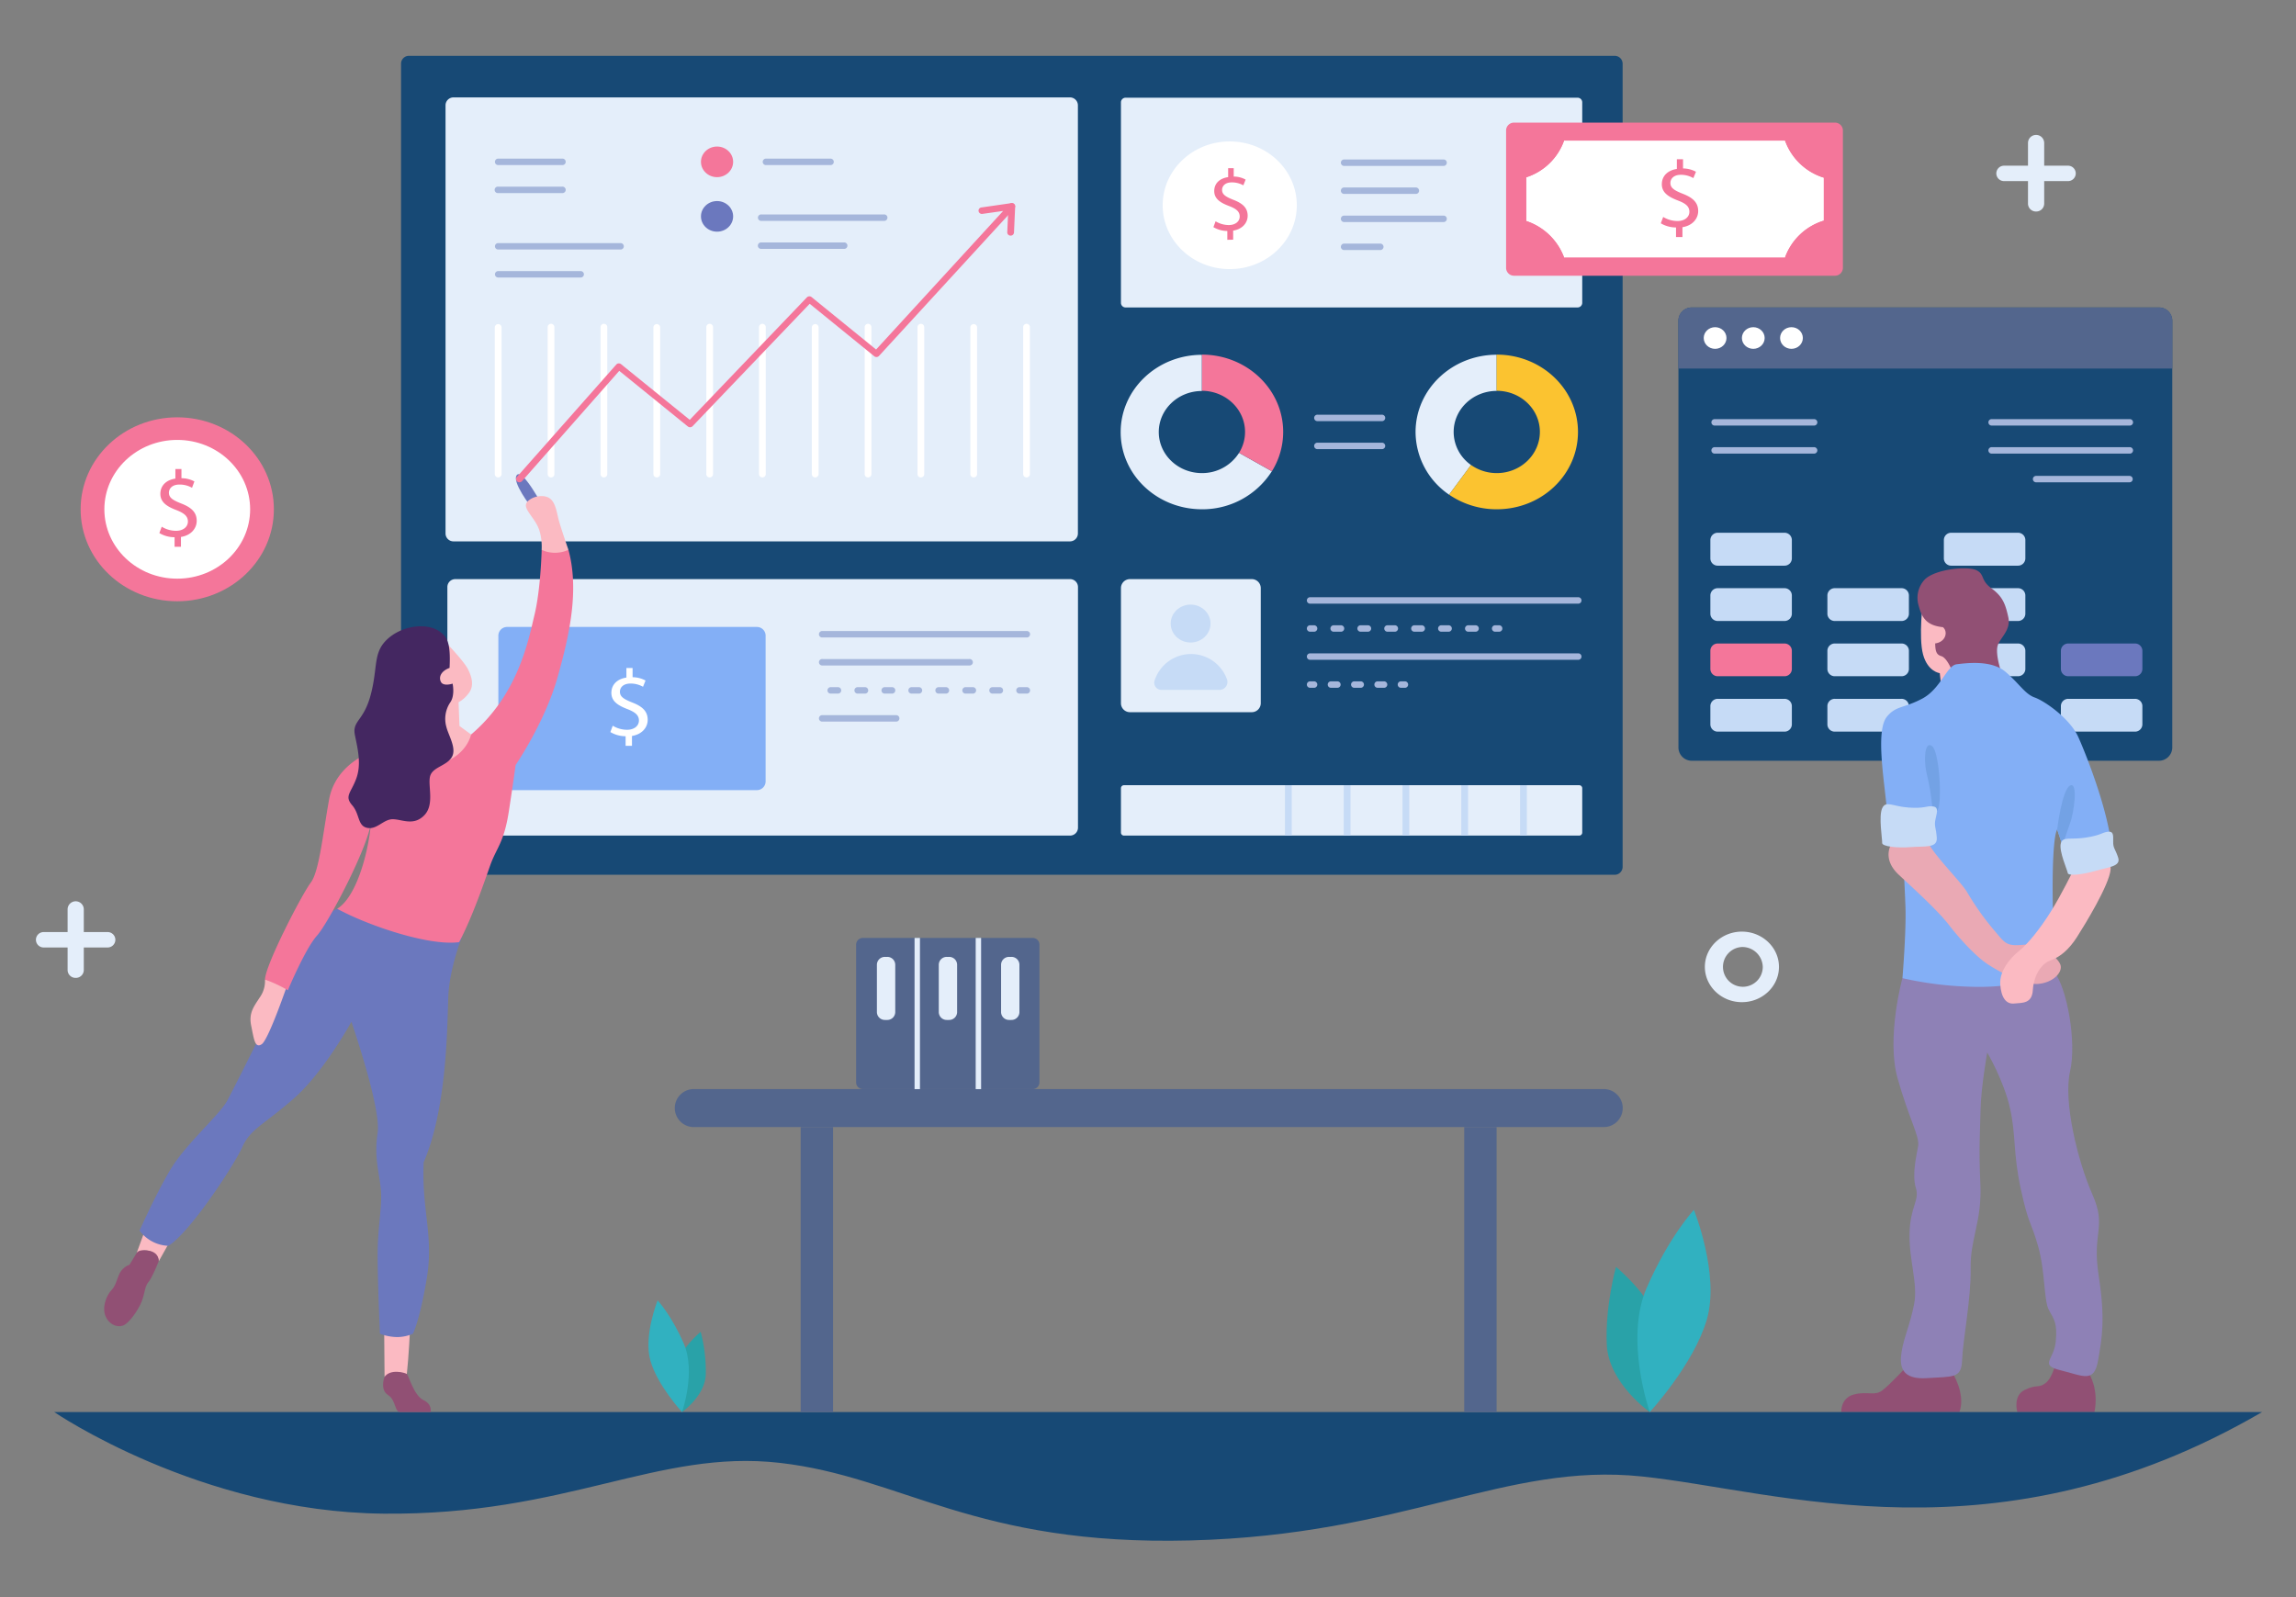 <svg id="Layer_1" data-name="Layer 1" xmlns="http://www.w3.org/2000/svg" viewBox="0 0 825 574"><rect x="0" y="0" width="825" height="574" fill="#808080" stroke="none"/><defs><style>.cls-1{fill:#174975;}.cls-2{fill:#c6dbf6;}.cls-3{fill:#f4769a;}.cls-4{fill:#e4eefa;}.cls-5{fill:#6b78be;}.cls-6{fill:#53668d;}.cls-7{fill:#fbbac2;}.cls-8{fill:#915074;}.cls-9{fill:#8e81b6;}.cls-10{fill:#83aff6;}.cls-11{fill:#73a2e5;}.cls-12{fill:#eaa9b4;}.cls-13{fill:#fff;}.cls-14{fill:#442761;}.cls-15{fill:#29a2a8;}.cls-16{fill:#31b1c0;}.cls-17{fill:#a5b6db;}.cls-18{fill:#fbc330;}</style></defs><path class="cls-1" d="M775.64,273.37H608a4.79,4.79,0,0,1-4.9-4.65V115.14a4.8,4.8,0,0,1,4.9-4.66H775.64a4.8,4.8,0,0,1,4.9,4.66V268.72A4.8,4.8,0,0,1,775.64,273.37Z"/><path class="cls-1" d="M580.14,314.34H147a2.83,2.83,0,0,1-2.89-2.76V22.82A2.83,2.83,0,0,1,147,20.06H580.14a2.84,2.84,0,0,1,2.9,2.76V311.58A2.84,2.84,0,0,1,580.14,314.34Z"/><path class="cls-2" d="M641.17,262.91H617.26a2.63,2.63,0,0,1-2.69-2.55v-6.68a2.63,2.63,0,0,1,2.69-2.56h23.91a2.62,2.62,0,0,1,2.68,2.56v6.68A2.62,2.62,0,0,1,641.17,262.91Z"/><path class="cls-3" d="M641.17,243H617.26a2.63,2.63,0,0,1-2.69-2.55V233.8a2.63,2.63,0,0,1,2.69-2.56h23.91a2.62,2.62,0,0,1,2.68,2.56v6.68A2.62,2.62,0,0,1,641.17,243Z"/><path class="cls-2" d="M641.17,223.15H617.26a2.63,2.63,0,0,1-2.69-2.55v-6.68a2.63,2.63,0,0,1,2.69-2.56h23.91a2.62,2.62,0,0,1,2.68,2.56v6.68A2.62,2.62,0,0,1,641.17,223.15Z"/><path class="cls-2" d="M641.17,203.27H617.26a2.63,2.63,0,0,1-2.69-2.55V194a2.63,2.63,0,0,1,2.69-2.56h23.91a2.62,2.62,0,0,1,2.68,2.56v6.68A2.62,2.62,0,0,1,641.17,203.27Z"/><path class="cls-2" d="M683.22,262.91H659.31a2.63,2.63,0,0,1-2.69-2.55v-6.68a2.63,2.63,0,0,1,2.69-2.56h23.91a2.63,2.63,0,0,1,2.69,2.56v6.68A2.63,2.63,0,0,1,683.22,262.91Z"/><path class="cls-2" d="M683.22,243H659.31a2.63,2.63,0,0,1-2.69-2.55V233.8a2.63,2.63,0,0,1,2.69-2.56h23.91a2.63,2.63,0,0,1,2.69,2.56v6.68A2.63,2.63,0,0,1,683.22,243Z"/><path class="cls-2" d="M683.22,223.15H659.31a2.63,2.63,0,0,1-2.69-2.55v-6.68a2.63,2.63,0,0,1,2.69-2.56h23.91a2.63,2.63,0,0,1,2.69,2.56v6.68A2.63,2.63,0,0,1,683.22,223.15Z"/><path class="cls-4" d="M725.06,262.91H701.15a2.62,2.62,0,0,1-2.68-2.55v-6.68a2.62,2.62,0,0,1,2.68-2.56h23.91a2.63,2.63,0,0,1,2.69,2.56v6.68A2.63,2.63,0,0,1,725.06,262.91Z"/><path class="cls-2" d="M725.06,243H701.15a2.62,2.62,0,0,1-2.68-2.55V233.8a2.62,2.62,0,0,1,2.68-2.56h23.91a2.63,2.63,0,0,1,2.69,2.56v6.68A2.63,2.63,0,0,1,725.06,243Z"/><path class="cls-2" d="M725.06,223.15H701.15a2.62,2.62,0,0,1-2.68-2.55v-6.68a2.62,2.62,0,0,1,2.68-2.56h23.91a2.63,2.63,0,0,1,2.69,2.56v6.68A2.63,2.63,0,0,1,725.06,223.15Z"/><path class="cls-2" d="M725.06,203.27H701.15a2.62,2.62,0,0,1-2.68-2.55V194a2.62,2.62,0,0,1,2.68-2.56h23.91a2.63,2.63,0,0,1,2.69,2.56v6.68A2.63,2.63,0,0,1,725.06,203.27Z"/><path class="cls-2" d="M767.12,262.91H743.2a2.63,2.63,0,0,1-2.68-2.55v-6.68a2.63,2.63,0,0,1,2.68-2.56h23.92a2.63,2.63,0,0,1,2.68,2.56v6.68A2.63,2.63,0,0,1,767.12,262.91Z"/><path class="cls-5" d="M767.12,243H743.2a2.63,2.63,0,0,1-2.68-2.55V233.8a2.63,2.63,0,0,1,2.68-2.56h23.92a2.63,2.63,0,0,1,2.68,2.56v6.68A2.63,2.63,0,0,1,767.12,243Z"/><path class="cls-4" d="M384.43,300.26H163.66a2.85,2.85,0,0,1-2.91-2.76V210.87a2.85,2.85,0,0,1,2.91-2.77H384.43a2.85,2.85,0,0,1,2.91,2.77V297.5A2.85,2.85,0,0,1,384.43,300.26Z"/><path class="cls-4" d="M567.43,300.26H403.88a1.07,1.07,0,0,1-1.1-1.05v-16a1.08,1.08,0,0,1,1.1-1.05H567.43a1.09,1.09,0,0,1,1.1,1.05v16A1.08,1.08,0,0,1,567.43,300.26Z"/><path class="cls-4" d="M449.71,255.92H406.08a3.23,3.23,0,0,1-3.3-3.14V211.25a3.24,3.24,0,0,1,3.3-3.15h43.63a3.24,3.24,0,0,1,3.31,3.15v41.53A3.24,3.24,0,0,1,449.71,255.92Z"/><path class="cls-6" d="M780.54,132.44H603.09V115a4.62,4.62,0,0,1,4.71-4.48h168a4.65,4.65,0,0,1,4.74,4.51Z"/><path class="cls-7" d="M691,215.48s-1.7,13.49,0,19.72,6,6.69,6,6.69l.64,5.77s12-3.18,12.37-9.44S706.16,215.36,691,215.48Z"/><path class="cls-8" d="M701.27,492.8s5.23,7.93,2.8,14.61H661.61s-.35-5.07,4.61-6.33,7.29.68,10.12-1.44,9.21-9.06,9.21-9.06Z"/><path class="cls-8" d="M750.58,493.48s3.68,5.54,2,13.93H724.86s-1.74-5.88,2.75-8S732.35,499,735,497s3.74-7.68,3.74-7.68Z"/><path class="cls-9" d="M683.58,351.5s-5.86,21.27-1.75,35.92,8,20.91,7.39,24.42-2.26,10.36-.82,15-2.06,6.65-2.26,16.41,3.08,18,1.64,25.4-3.69,11.92-4.51,17.19,0,10,9.23,9.38,12.32.19,12.52-6.45,3.29-22.27,3.08-33,4.11-16.8,3.49-30.28-.08-18.56.06-26.57,2.4-20.71,2.4-20.71,6,10.16,8.21,20.12,1,15.83,3.9,29.11,3.49,10.94,6.16,20.32,2,19.53,3.9,23,3.08,4.69,2.46,11.33-6.16,8.4,1.85,10.35,11.9,4.69,13.34-3.51,2.67-14.85.21-30.67,3.07-17-2.26-29.11-10.47-33.41-8-44.15-1.23-30.47-5.74-35.75S683.58,351.5,683.58,351.5Z"/><path class="cls-8" d="M691.74,208.1a9.63,9.63,0,0,0-2.36,9.44c1.18,4.47,2.88,7.23,8.75,7.83,1.9,1.55,1.09,5.33-2.79,5.84.09,2.24.18,4,2.17,4.55s3.7,4.81,3.7,4.81H718.8s-2-6.17-.88-8.93,4.7-5.41,3.7-9.88-1.89-7.31-6-10.31-2.35-5-5.42-6.54S695.73,204.41,691.74,208.1Z"/><path class="cls-10" d="M739.18,298.07c-2.48,4.42-1.83,40.64,0,49.76-3.39,3.82-15.91,7.2-30.59,6.76a126.61,126.61,0,0,1-25-3.09s1.39-16.76,1.08-25.59-1.08-21.76-1.08-21.76l-5.72-14.71s.31,2.79-.77-6.77-2.32-21.18.92-25.15,6-2.94,12.67-6.47,8.81-11.91,12.37-12.35,12.5-1.6,17.54,2.7,7,8,10.52,9.24,12.6,7.48,15.64,14.18,12.84,31.56,12.06,44.19c-9.48-.32-11-.74-15.17,1.7C740.85,303.38,739.18,298.07,739.18,298.07Z"/><path class="cls-1" d="M812.82,507.41H19.49s52.33,35.85,118.27,36.51,98.39-23.23,142.35-18.26,70.13,29.88,147.58,27.89,113.05-28.1,162.24-23S717.5,562.88,812.82,507.41Z"/><path class="cls-11" d="M739.18,298.07s1.73-14.4,4.67-15.8,1.33,9.92,0,13.48-2.72,8.11-2.72,8.11Z"/><path class="cls-7" d="M52,442.33l-2.92,8a5.56,5.56,0,0,1,5.39-.52c2.74,1.39,2.55,3.47,2.55,3.47L61.66,445Z"/><path class="cls-7" d="M138.05,478.17l.13,16.67s2.51-2.27,8-1.07c.63-5.5,1.17-16.24,1.17-16.24Z"/><path class="cls-7" d="M157.56,228.11s8.74,8.73,10.6,12.38,2,6.65,0,8.94a11.1,11.1,0,0,1-3.39,2.91l.33,8.53s3.34,2.5,4.77,3.43c3.15,2-.73,10.72-3.35,13.42S151,286.46,151,286.46,147.61,234.66,157.56,228.11Z"/><path class="cls-5" d="M166.08,336.35s-4.6,11.59-5,21.84-.39,39.9-8.85,59.48c-.77,17.2,3.65,26.32,1.15,41.5s-5,20.1-5,20.1a14.7,14.7,0,0,1-5.72,1.2,18.4,18.4,0,0,1-6.14-1.2s-.83-18-.83-28.29,1.73-17.38,1.15-23.61-2.49-11.52-1.15-20.31-9.42-39.89-9.42-39.89-9.8,17.94-20.57,27.45S90,405.6,87.06,412.19s-18.84,30.74-26.53,35.49a13.49,13.49,0,0,1-10.38-5.48s5.58-12.63,11-21.78,17.49-19.58,20.38-24.7,28.26-56.36,28.26-56.36,5.88-10.62,11.4-12.81S145,338.94,166.08,336.35Z"/><path class="cls-7" d="M95.21,352a10.09,10.09,0,0,1-1.83,6.36c-2.24,3.45-4.06,5.67-3.11,10.27s1.3,8.3,3.8,6.58,9.41-22,9.41-22Z"/><path class="cls-12" d="M679.57,303.4s-3.48,5.19,2.7,10.94,14.15,13,18,18,9,10.48,12.7,13.26,14.12,8.49,19.51,7.95,8.6-4.13,7.92-6.7-7-8-13.39-7.35-6.63-.75-10.78-5.56a99.35,99.35,0,0,1-9.55-13.58c-2.36-3.85-13.82-15.18-14-18.39S679.57,303.4,679.57,303.4Z"/><path class="cls-4" d="M384.43,194.54H163a2.85,2.85,0,0,1-2.91-2.76V37.8A2.85,2.85,0,0,1,163,35h221.4a2.85,2.85,0,0,1,2.91,2.77v154A2.85,2.85,0,0,1,384.43,194.54Z"/><path class="cls-4" d="M566.82,110.48H404.48a1.66,1.66,0,0,1-1.7-1.62V36.74a1.67,1.67,0,0,1,1.7-1.63H566.82a1.67,1.67,0,0,1,1.71,1.63v72.12A1.67,1.67,0,0,1,566.82,110.48Z"/><path class="cls-13" d="M217,171.55a1.18,1.18,0,0,1-1.21-1.15V117.57a1.21,1.21,0,0,1,2.42,0V170.4A1.18,1.18,0,0,1,217,171.55Z"/><path class="cls-13" d="M198,171.55a1.18,1.18,0,0,1-1.21-1.15V117.57a1.21,1.21,0,0,1,2.42,0V170.4A1.18,1.18,0,0,1,198,171.55Z"/><path class="cls-13" d="M179,171.55a1.19,1.19,0,0,1-1.21-1.15V117.57a1.22,1.22,0,0,1,2.43,0V170.4A1.19,1.19,0,0,1,179,171.55Z"/><path class="cls-13" d="M236,171.55a1.19,1.19,0,0,1-1.21-1.15V117.57a1.22,1.22,0,0,1,2.43,0V170.4A1.19,1.19,0,0,1,236,171.55Z"/><path class="cls-13" d="M255,171.55a1.18,1.18,0,0,1-1.21-1.15V117.57a1.21,1.21,0,0,1,2.42,0V170.4A1.18,1.18,0,0,1,255,171.55Z"/><path class="cls-13" d="M273.94,171.55a1.18,1.18,0,0,1-1.21-1.15V117.57a1.21,1.21,0,0,1,2.42,0V170.4A1.18,1.18,0,0,1,273.94,171.55Z"/><path class="cls-13" d="M292.92,171.55a1.19,1.19,0,0,1-1.21-1.15V117.57a1.22,1.22,0,0,1,2.43,0V170.4A1.19,1.19,0,0,1,292.92,171.55Z"/><path class="cls-10" d="M271.89,283.93h-89.6a3.15,3.15,0,0,1-3.22-3.06V228.29a3.15,3.15,0,0,1,3.22-3h89.6a3.14,3.14,0,0,1,3.21,3v52.58A3.15,3.15,0,0,1,271.89,283.93Z"/><path class="cls-13" d="M311.91,171.55a1.18,1.18,0,0,1-1.21-1.15V117.57a1.21,1.21,0,0,1,2.42,0V170.4A1.18,1.18,0,0,1,311.91,171.55Z"/><path class="cls-13" d="M330.89,171.55a1.18,1.18,0,0,1-1.21-1.15V117.57a1.21,1.21,0,0,1,2.42,0V170.4A1.18,1.18,0,0,1,330.89,171.55Z"/><path class="cls-13" d="M349.87,171.55a1.19,1.19,0,0,1-1.21-1.15V117.57a1.22,1.22,0,0,1,2.43,0V170.4A1.19,1.19,0,0,1,349.87,171.55Z"/><path class="cls-13" d="M368.86,171.55a1.18,1.18,0,0,1-1.21-1.15V117.57a1.21,1.21,0,0,1,2.42,0V170.4A1.18,1.18,0,0,1,368.86,171.55Z"/><path class="cls-5" d="M191.06,182.45s-7.44-9.43-5.31-11.79,9.56,11.79,9.56,11.79Z"/><path class="cls-7" d="M744.92,312.84s-4.06,8.39-8,14.71-8.43,11.82-11.55,14.27-6.95,7.13-6.64,11.88,2.11,7.21,5,6.91,6.4.15,6.71-4.83,2.81-9.43,6.4-10.69,6.71-4.07,9.45-8.35,11.7-18.85,12.09-24.34S749.29,309.28,744.92,312.84Z"/><path class="cls-3" d="M132.59,270.58s-12.09,4.29-14.34,16.71-3.55,25.92-6.61,29.91S95.37,346.64,95.21,352a48.06,48.06,0,0,1,8.22,3.84s6.28-15,10.47-19.63,19-33,19.49-41.4c-.8,10.88-5.15,27.45-12.24,31.74,10.95,6,33,13.49,43.82,12,4.51-8.43,8.86-21,11.12-27.45s5-8.13,6.76-19.63,2.42-16.56,2.42-16.56,10.47-15.33,15-31.28,7.84-31.74,4-46c-9,.3-9.64,0-9.64,0s-.32,13.95-2.57,23.31-5.86,28.62-22.78,43C166.85,273.45,152.08,281.16,132.59,270.58Z"/><path class="cls-14" d="M157.93,226.9c2.53,1.81,4.1,3.59,3.61,13.11-3,1.09-4,3.22-3.12,5s4.21.65,4.21.65.94,4.24-.86,6.77a10.6,10.6,0,0,0-1.37,8.82c.77,3.1,3.85,7.83,1.88,10.93s-6.77,3.43-7.72,6.7,1.72,10.2-2.14,14.12-8,1.38-11.32,1.38-5.66,3.84-9.17,3.1-2.58-4.89-5.41-8.16-.42-4.4,1.46-9.46.69-10.21-.43-15.59,3.09-4.9,5.66-14.61.83-14.76,5.49-19.51C144.08,224.7,153.36,223.64,157.93,226.9Z"/><path class="cls-11" d="M694.27,289.74a77.46,77.46,0,0,0-1.82-11.1c-1.38-5.53-.89-12.65,1.82-10.49S698,289.6,696,291.39,694.27,289.74,694.27,289.74Z"/><path class="cls-3" d="M186.64,173.31a1.21,1.21,0,0,1-.78-.28,1.11,1.11,0,0,1-.15-1.62L221.44,131a1.25,1.25,0,0,1,1.71-.14l24.69,20,42.09-44a1.27,1.27,0,0,1,1.69-.1l23.18,18.84,45.66-49.8L353,76.86a1.21,1.21,0,0,1-1.38-1,1.15,1.15,0,0,1,1-1.31L363.37,73a1.23,1.23,0,0,1,1.25.58,1.13,1.13,0,0,1-.15,1.32l-48.63,53a1.26,1.26,0,0,1-1.7.12l-23.2-18.86-42.09,44a1.27,1.27,0,0,1-1.68.1l-24.66-20L187.57,172.9A1.25,1.25,0,0,1,186.64,173.31Z"/><path class="cls-2" d="M685.83,290.19c-5.8-.39-8.21-2.66-9.53.26s.08,11.19,0,12.45,5.3,1.9,10.27,1.5,9.6.47,9.36-3.31-1.08-4.18-.42-6.93,1-4.26-1.24-4.42S691.63,290.58,685.83,290.19Z"/><path class="cls-2" d="M749.37,301c-5.53.85-8.25-.58-8.9,2.17s2.36,9.49,2.53,10.58,5.37.53,10-.82,9.12-1.56,8.11-4.72-1.86-3.34-1.8-5.82.07-3.82-2.07-3.49S754.89,300.16,749.37,301Z"/><path class="cls-7" d="M194.61,197.59s.42-5-1.55-8.78-5.35-6.43-3.62-8.45,5.66-2.77,7.87-1.42,2.67,4.79,3.38,7.63,3.56,11,3.56,11A11.51,11.51,0,0,1,194.61,197.59Z"/><path class="cls-8" d="M49.06,450.32l-2.52,4.15a6.45,6.45,0,0,0-3.78,3.6c-1.17,2.82-1.17,3.85-2.88,5.74S36.55,470,38,473.14s4.68,4.12,6.75,2.92,5.22-5.74,6.3-8.74.9-4.88,2.34-6.68S57,453.27,57,453.27s.4-3.1-3.48-3.82S49.06,450.32,49.06,450.32Z"/><path class="cls-8" d="M138.13,494.84s-1.71,4.52,1.28,6.44,2.28,6.13,4.38,6.13H154.7s.82-2.7-2.58-4.32-5.27-8.8-5.91-9.32S140.23,491.74,138.13,494.84Z"/><path class="cls-4" d="M731.61,76a2.84,2.84,0,0,1-2.91-2.77V51.39a2.91,2.91,0,0,1,5.82,0V73.23A2.84,2.84,0,0,1,731.61,76Z"/><path class="cls-4" d="M743.09,65.08h-23a2.77,2.77,0,1,1,0-5.54h23a2.77,2.77,0,1,1,0,5.54Z"/><path class="cls-4" d="M27.2,351.39a2.84,2.84,0,0,1-2.91-2.76V326.78a2.91,2.91,0,0,1,5.82,0v21.85A2.84,2.84,0,0,1,27.2,351.39Z"/><path class="cls-4" d="M38.68,340.47h-23a2.77,2.77,0,1,1,0-5.54h23a2.77,2.77,0,1,1,0,5.54Z"/><ellipse class="cls-13" cx="616.27" cy="121.46" rx="4.09" ry="3.89"/><ellipse class="cls-13" cx="629.99" cy="121.46" rx="4.09" ry="3.89"/><ellipse class="cls-13" cx="643.71" cy="121.46" rx="4.09" ry="3.89"/><path class="cls-6" d="M575.88,405H249.67a6.83,6.83,0,1,1,0-13.64H575.88a6.83,6.83,0,1,1,0,13.64Z"/><rect class="cls-6" x="287.7" y="405" width="11.63" height="102.41"/><rect class="cls-6" x="526.13" y="405" width="11.63" height="102.41"/><path class="cls-15" d="M592.8,507.41S578,497.06,577.35,483.2s3.31-27.95,3.31-27.95,15.23,12.4,16.55,25S592.8,507.41,592.8,507.41Z"/><path class="cls-16" d="M592.8,507.41s-9.19-26-1.15-44.54,17-28.11,17-28.11,9.35,23.13,4.67,39.32S592.8,507.41,592.8,507.41Z"/><path class="cls-15" d="M245.07,507.41s8.17-5.72,8.53-13.38a55.25,55.25,0,0,0-1.83-15.43s-8.41,6.85-9.14,13.81S245.07,507.41,245.07,507.41Z"/><path class="cls-16" d="M245.07,507.41s5.07-14.38.63-24.6-9.4-15.53-9.4-15.53-5.16,12.77-2.58,21.72S245.07,507.41,245.07,507.41Z"/><path class="cls-6" d="M371,391.36H310.12a2.44,2.44,0,0,1-2.5-2.37V339.42a2.44,2.44,0,0,1,2.5-2.38H371a2.44,2.44,0,0,1,2.5,2.38V389A2.44,2.44,0,0,1,371,391.36Z"/><rect class="cls-4" x="328.62" y="337.04" width="1.94" height="54.33"/><rect class="cls-4" x="350.59" y="337.04" width="1.94" height="54.33"/><path class="cls-4" d="M318.75,366.51H318a2.85,2.85,0,0,1-2.91-2.77V346.62a2.85,2.85,0,0,1,2.91-2.77h.77a2.85,2.85,0,0,1,2.91,2.77v17.12A2.85,2.85,0,0,1,318.75,366.51Z"/><path class="cls-4" d="M363.39,366.51h-.77a2.85,2.85,0,0,1-2.91-2.77V346.62a2.85,2.85,0,0,1,2.91-2.77h.77a2.85,2.85,0,0,1,2.91,2.77v17.12A2.85,2.85,0,0,1,363.39,366.51Z"/><path class="cls-4" d="M341,366.51h-.77a2.85,2.85,0,0,1-2.91-2.77V346.62a2.85,2.85,0,0,1,2.91-2.77H341a2.85,2.85,0,0,1,2.91,2.77v17.12A2.85,2.85,0,0,1,341,366.51Z"/><path class="cls-3" d="M659.28,99.08H544.07a2.85,2.85,0,0,1-2.9-2.77V46.82a2.84,2.84,0,0,1,2.9-2.76H659.28a2.85,2.85,0,0,1,2.91,2.76V96.31A2.85,2.85,0,0,1,659.28,99.08Z"/><path class="cls-13" d="M655.31,79.29V63.84A21.58,21.58,0,0,1,641.4,50.53H562A21.39,21.39,0,0,1,548.45,63.7V79.43A21.81,21.81,0,0,1,562,92.51H641.4A21.45,21.45,0,0,1,655.31,79.29Z"/><path class="cls-3" d="M562,50.53H550.84a2.37,2.37,0,0,0-2.39,2.31V63.7A21.39,21.39,0,0,0,562,50.53Z"/><path class="cls-3" d="M548.45,79.43V90.3a2.29,2.29,0,0,0,2.39,2.21H562A21.81,21.81,0,0,0,548.45,79.43Z"/><path class="cls-3" d="M655.31,63.84v-11A2.34,2.34,0,0,0,653,50.53H641.4A21.58,21.58,0,0,0,655.31,63.84Z"/><path class="cls-3" d="M655.31,90.3v-11A21.45,21.45,0,0,0,641.4,92.51H653A2.26,2.26,0,0,0,655.31,90.3Z"/><path class="cls-17" d="M765.18,152.92H715.74a1.16,1.16,0,1,1,0-2.31h49.44a1.16,1.16,0,1,1,0,2.31Z"/><path class="cls-17" d="M765.18,163H715.74a1.16,1.16,0,1,1,0-2.31h49.44a1.16,1.16,0,1,1,0,2.31Z"/><path class="cls-17" d="M651.74,152.92H616.21a1.16,1.16,0,1,1,0-2.31h35.53a1.16,1.16,0,1,1,0,2.31Z"/><path class="cls-17" d="M651.74,163H616.21a1.16,1.16,0,1,1,0-2.31h35.53a1.16,1.16,0,1,1,0,2.31Z"/><path class="cls-17" d="M518.6,59.62H483.07a1.16,1.16,0,1,1,0-2.31H518.6a1.16,1.16,0,1,1,0,2.31Z"/><path class="cls-17" d="M508.64,69.68H483.07a1.16,1.16,0,1,1,0-2.31h25.57a1.16,1.16,0,1,1,0,2.31Z"/><path class="cls-17" d="M518.6,79.79H483.07a1.16,1.16,0,1,1,0-2.31H518.6a1.16,1.16,0,1,1,0,2.31Z"/><path class="cls-17" d="M495.86,89.85H483.07a1.16,1.16,0,1,1,0-2.31h12.79a1.16,1.16,0,1,1,0,2.31Z"/><path class="cls-17" d="M368.86,229.07H295.53a1.16,1.16,0,1,1,0-2.31h73.33a1.16,1.16,0,1,1,0,2.31Z"/><path class="cls-17" d="M348.3,239.13H295.53a1.16,1.16,0,1,1,0-2.31H348.3a1.16,1.16,0,1,1,0,2.31Z"/><path class="cls-17" d="M368.86,249.24h-2.43a1.16,1.16,0,1,1,0-2.31h2.43a1.16,1.16,0,1,1,0,2.31Zm-9.69,0h-2.43a1.16,1.16,0,1,1,0-2.31h2.43a1.16,1.16,0,1,1,0,2.31Zm-9.7,0h-2.42a1.16,1.16,0,1,1,0-2.31h2.42a1.16,1.16,0,1,1,0,2.31Zm-9.69,0h-2.42a1.16,1.16,0,1,1,0-2.31h2.42a1.16,1.16,0,1,1,0,2.31Zm-9.69,0h-2.43a1.16,1.16,0,1,1,0-2.31h2.43a1.16,1.16,0,1,1,0,2.31Zm-9.69,0H318a1.16,1.16,0,1,1,0-2.31h2.43a1.16,1.16,0,1,1,0,2.31Zm-9.7,0h-2.42a1.16,1.16,0,1,1,0-2.31h2.42a1.16,1.16,0,1,1,0,2.31Zm-9.69,0h-2.42a1.16,1.16,0,1,1,0-2.31H301a1.16,1.16,0,1,1,0,2.31Z"/><path class="cls-17" d="M321.91,259.3H295.53a1.16,1.16,0,1,1,0-2.31h26.38a1.16,1.16,0,1,1,0,2.31Z"/><path class="cls-17" d="M567,216.92H470.85a1.16,1.16,0,1,1,0-2.31H567a1.16,1.16,0,1,1,0,2.31Z"/><path class="cls-17" d="M538.56,227h-1.21a1.16,1.16,0,1,1,0-2.31h1.21a1.16,1.16,0,1,1,0,2.31Z"/><path class="cls-17" d="M530.1,227h-2.42a1.16,1.16,0,1,1,0-2.31h2.42a1.16,1.16,0,1,1,0,2.31Zm-9.68,0H518a1.16,1.16,0,1,1,0-2.31h2.41a1.16,1.16,0,1,1,0,2.31Zm-9.67,0h-2.42a1.16,1.16,0,1,1,0-2.31h2.42a1.16,1.16,0,1,1,0,2.31Zm-9.67,0h-2.42a1.16,1.16,0,1,1,0-2.31h2.42a1.16,1.16,0,1,1,0,2.31Zm-9.67,0H489a1.16,1.16,0,1,1,0-2.31h2.42a1.16,1.16,0,1,1,0,2.31Zm-9.67,0h-2.42a1.16,1.16,0,1,1,0-2.31h2.42a1.16,1.16,0,1,1,0,2.31Z"/><path class="cls-17" d="M472.07,227h-1.22a1.16,1.16,0,1,1,0-2.31h1.22a1.16,1.16,0,1,1,0,2.31Z"/><path class="cls-17" d="M567,237.09H470.85a1.16,1.16,0,1,1,0-2.31H567a1.16,1.16,0,1,1,0,2.31Z"/><path class="cls-17" d="M504.71,247.15H503.5a1.16,1.16,0,1,1,0-2.31h1.21a1.16,1.16,0,1,1,0,2.31Z"/><path class="cls-17" d="M497.21,247.15h-2.1a1.16,1.16,0,1,1,0-2.31h2.1a1.16,1.16,0,1,1,0,2.31Zm-8.38,0h-2.1a1.16,1.16,0,1,1,0-2.31h2.1a1.16,1.16,0,1,1,0,2.31Zm-8.38,0h-2.1a1.16,1.16,0,1,1,0-2.31h2.1a1.16,1.16,0,1,1,0,2.31Z"/><path class="cls-17" d="M472.07,247.15h-1.22a1.16,1.16,0,1,1,0-2.31h1.22a1.16,1.16,0,1,1,0,2.31Z"/><path class="cls-17" d="M496.47,151.33h-23a1.16,1.16,0,1,1,0-2.31h23a1.16,1.16,0,1,1,0,2.31Z"/><path class="cls-17" d="M496.47,161.39h-23a1.16,1.16,0,1,1,0-2.31h23a1.16,1.16,0,1,1,0,2.31Z"/><path class="cls-17" d="M202,59.32H179A1.16,1.16,0,1,1,179,57h23a1.16,1.16,0,1,1,0,2.31Z"/><path class="cls-17" d="M298.33,59.32h-23a1.16,1.16,0,1,1,0-2.31h23a1.16,1.16,0,1,1,0,2.31Z"/><path class="cls-17" d="M202,69.38H179a1.16,1.16,0,1,1,0-2.31h23a1.16,1.16,0,1,1,0,2.31Z"/><path class="cls-17" d="M223.05,89.66H179a1.15,1.15,0,1,1,0-2.3h44a1.15,1.15,0,1,1,0,2.3Z"/><path class="cls-17" d="M208.68,99.72H179a1.15,1.15,0,1,1,0-2.3h29.66a1.15,1.15,0,1,1,0,2.3Z"/><path class="cls-17" d="M317.61,79.37h-44a1.16,1.16,0,1,1,0-2.31h44a1.16,1.16,0,1,1,0,2.31Z"/><path class="cls-17" d="M303.23,89.43H273.58a1.16,1.16,0,1,1,0-2.31h29.65a1.16,1.16,0,1,1,0,2.31Z"/><path class="cls-17" d="M765.18,173.31H731.61a1.15,1.15,0,1,1,0-2.3h33.57a1.15,1.15,0,1,1,0,2.3Z"/><path class="cls-4" d="M445.22,162.72A15.65,15.65,0,0,1,431.87,170c-8.56,0-15.5-6.6-15.5-14.75s6.94-14.75,15.5-14.75h0v-13h0c-16.12,0-29.19,12.44-29.19,27.79S415.75,183,431.87,183A29.49,29.49,0,0,0,457,169.34Z"/><path class="cls-3" d="M447.37,155.22a14.12,14.12,0,0,1-2.15,7.5l11.8,6.62a26.65,26.65,0,0,0,4.05-14.12c0-15.34-13.06-27.77-29.17-27.79v13C440.45,140.48,447.37,147.08,447.37,155.22Z"/><path class="cls-4" d="M522.33,155.22c0-8.14,6.92-14.73,15.46-14.75v-13c-16.1,0-29.15,12.46-29.15,27.79a27.37,27.37,0,0,0,12.06,22.5l7.87-10.67A14.53,14.53,0,0,1,522.33,155.22Z"/><path class="cls-18" d="M567,155.22c0-15.35-13.07-27.79-29.19-27.79h-.05v13h.05c8.56,0,15.5,6.6,15.5,14.75S546.4,170,537.84,170a15.92,15.92,0,0,1-9.27-2.92l-7.87,10.67A30.1,30.1,0,0,0,537.84,183C554,183,567,170.57,567,155.22Z"/><path class="cls-3" d="M602.23,85.18V81.74a10.77,10.77,0,0,1-5.47-1.5l.86-2.28a9.87,9.87,0,0,0,5.15,1.46c2.54,0,4.26-1.39,4.26-3.33s-1.4-3-4-4c-3.64-1.37-5.9-2.93-5.9-5.89s2.11-5,5.4-5.49V57.23h2.22v3.3a9.91,9.91,0,0,1,4.65,1.19L608.46,64A9,9,0,0,0,604,62.81c-2.75,0-3.79,1.57-3.79,2.93,0,1.77,1.32,2.65,4.43,3.88,3.69,1.43,5.55,3.2,5.55,6.23,0,2.69-2,5.21-5.65,5.79v3.54Z"/><ellipse class="cls-3" cx="63.69" cy="183.01" rx="34.72" ry="33.05"/><ellipse class="cls-13" cx="63.69" cy="183.01" rx="26.19" ry="24.93"/><path class="cls-3" d="M62.73,196.49v-3.44a10.67,10.67,0,0,1-5.47-1.5l.86-2.28a9.81,9.81,0,0,0,5.15,1.47c2.54,0,4.25-1.4,4.25-3.34s-1.39-3-4-4.05c-3.65-1.36-5.9-2.93-5.9-5.89s2.11-5,5.4-5.48v-3.44H65.2v3.3A9.91,9.91,0,0,1,69.85,173L69,175.28a9,9,0,0,0-4.51-1.16c-2.76,0-3.79,1.57-3.79,2.93,0,1.77,1.32,2.66,4.43,3.88,3.69,1.43,5.55,3.2,5.55,6.23,0,2.69-2,5.21-5.66,5.79v3.54Z"/><path class="cls-13" d="M224.79,268v-3.44a10.74,10.74,0,0,1-5.47-1.5l.85-2.28a9.88,9.88,0,0,0,5.16,1.46c2.54,0,4.25-1.39,4.25-3.33s-1.39-3-4-4.05c-3.65-1.37-5.9-2.93-5.9-5.89s2.11-5,5.4-5.49v-3.43h2.22v3.3a10,10,0,0,1,4.65,1.19l-.9,2.25a8.91,8.91,0,0,0-4.5-1.16c-2.76,0-3.8,1.57-3.8,2.93,0,1.77,1.33,2.65,4.44,3.88,3.69,1.43,5.54,3.2,5.54,6.23,0,2.69-2,5.21-5.65,5.79V268Z"/><ellipse class="cls-13" cx="441.87" cy="73.76" rx="24.1" ry="22.94"/><path class="cls-3" d="M441,86.17V83a9.87,9.87,0,0,1-5-1.38l.79-2.1a9.14,9.14,0,0,0,4.74,1.35c2.34,0,3.92-1.28,3.92-3.07s-1.28-2.79-3.72-3.73c-3.36-1.25-5.43-2.69-5.43-5.42s1.94-4.57,5-5V60.44h2v3a9,9,0,0,1,4.28,1.1l-.82,2.06a8.33,8.33,0,0,0-4.15-1.06c-2.54,0-3.49,1.44-3.49,2.69,0,1.63,1.22,2.45,4.08,3.58,3.39,1.31,5.11,2.94,5.11,5.73,0,2.48-1.82,4.79-5.21,5.33v3.26Z"/><path class="cls-3" d="M363.14,84.67h-.05a1.17,1.17,0,0,1-1.16-1.2l.42-9.37a1.18,1.18,0,0,1,1.26-1.1,1.17,1.17,0,0,1,1.16,1.2l-.42,9.37A1.19,1.19,0,0,1,363.14,84.67Z"/><ellipse class="cls-3" cx="257.65" cy="58.16" rx="5.78" ry="5.5"/><ellipse class="cls-5" cx="257.65" cy="77.75" rx="5.78" ry="5.5"/><ellipse class="cls-2" cx="427.81" cy="224.07" rx="7.16" ry="6.81"/><path class="cls-2" d="M417.4,247.9a2.57,2.57,0,0,1-2.59-3.17,13.74,13.74,0,0,1,26.13-.44,2.84,2.84,0,0,1-2.84,3.61Z"/><rect class="cls-2" x="546.2" y="282.15" width="2.42" height="18.11"/><rect class="cls-2" x="525.08" y="282.15" width="2.42" height="18.11"/><rect class="cls-2" x="503.96" y="282.15" width="2.42" height="18.11"/><rect class="cls-2" x="482.84" y="282.15" width="2.42" height="18.11"/><rect class="cls-2" x="461.72" y="282.15" width="2.42" height="18.11"/><path class="cls-4" d="M625.9,360.12c-7.34,0-13.31-5.69-13.31-12.68s6-12.67,13.31-12.67,13.32,5.68,13.32,12.67S633.25,360.12,625.9,360.12Zm0-19.82a7.15,7.15,0,1,0,7.5,7.14A7.34,7.34,0,0,0,625.9,340.3Z"/></svg>